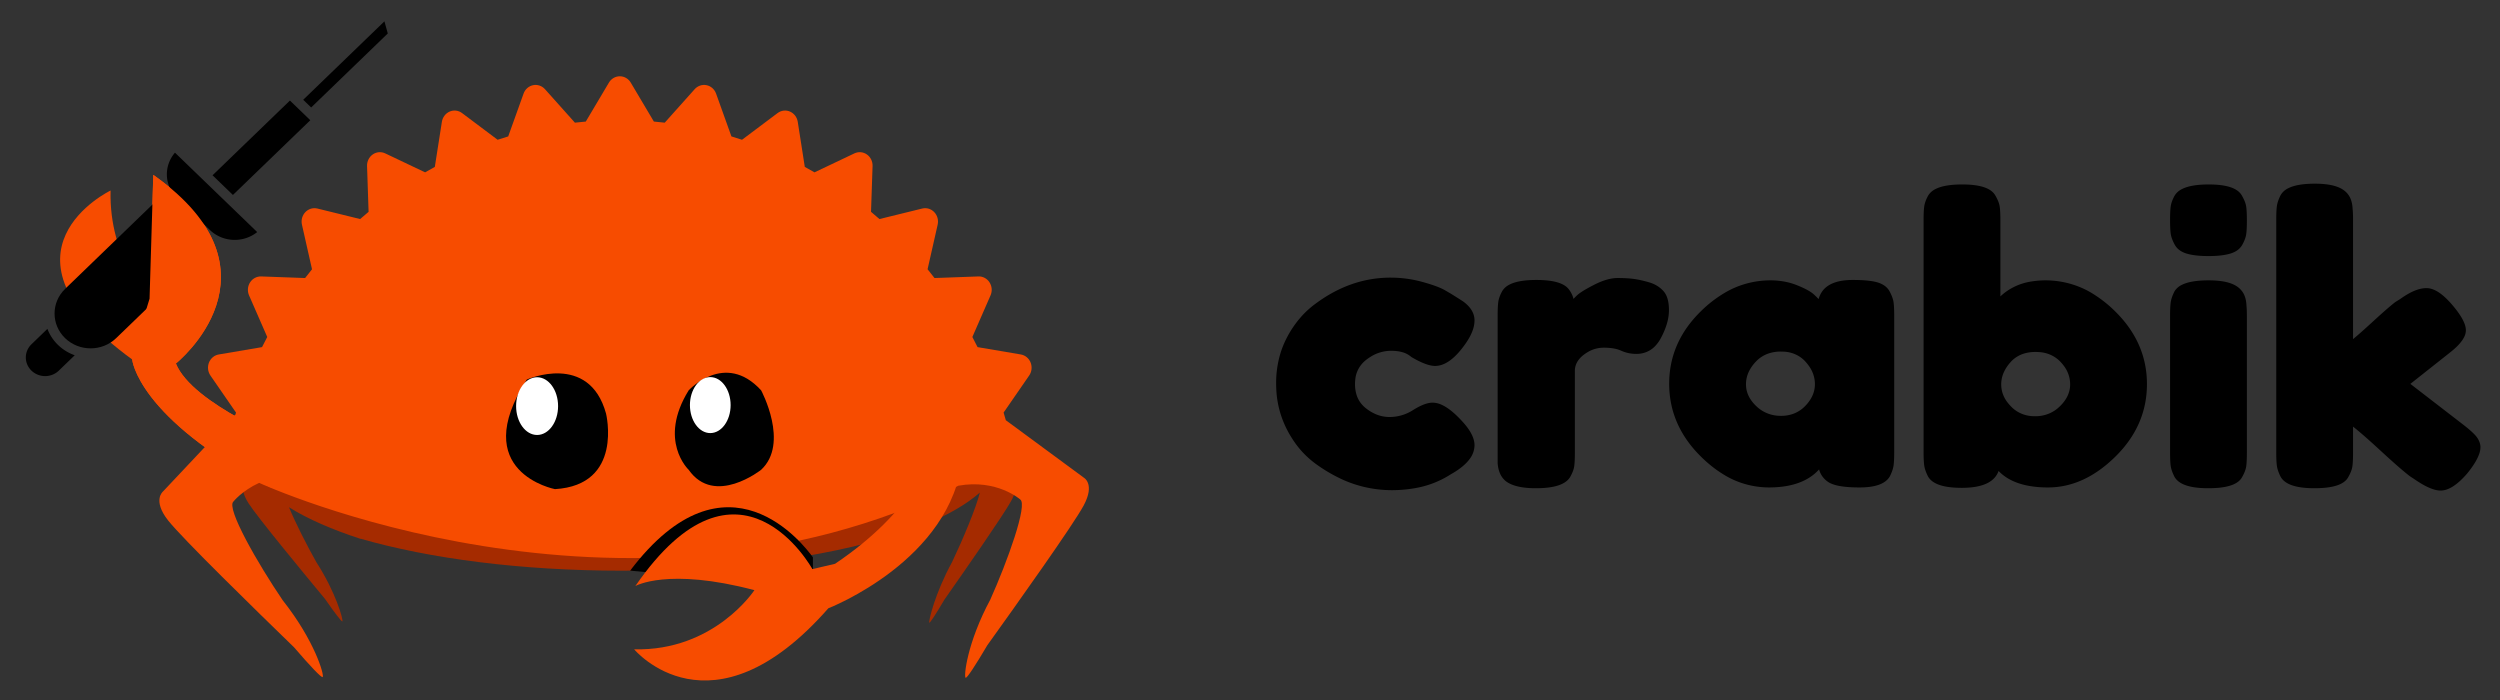 <?xml version="1.0" encoding="UTF-8" standalone="no"?>
<svg
   xmlns:dc="http://purl.org/dc/elements/1.1/"
   xmlns:cc="http://creativecommons.org/ns#"
   xmlns:rdf="http://www.w3.org/1999/02/22-rdf-syntax-ns#"
   xmlns:svg="http://www.w3.org/2000/svg"
   xmlns="http://www.w3.org/2000/svg"
   xmlns:sodipodi="http://sodipodi.sourceforge.net/DTD/sodipodi-0.dtd"
   xmlns:inkscape="http://www.inkscape.org/namespaces/inkscape"
   id="svg43"
   style="clip-rule:evenodd;fill-rule:evenodd;stroke-linejoin:round;stroke-miterlimit:1.414"
   xml:space="preserve"
   version="1.1"
   viewBox="0 0 2834.645 793.701"
   height="210mm"
   width="750mm"
   sodipodi:docname="crabik-logo (копия).svg"
   inkscape:version="0.92.5 (2060ec1f9f, 2020-04-08)"><rect x="0" y="0" width="2834.645" height="793.701" fill="#333333" stroke="none"/><sodipodi:namedview
   pagecolor="#ffffff"
   bordercolor="#666666"
   borderopacity="1"
   objecttolerance="10"
   gridtolerance="10"
   guidetolerance="10"
   inkscape:pageopacity="0"
   inkscape:pageshadow="2"
   inkscape:window-width="1920"
   inkscape:window-height="1016"
   id="namedview39"
   showgrid="false"
   inkscape:zoom="0.29734127"
   inkscape:cx="1812.6233"
   inkscape:cy="882.83564"
   inkscape:window-x="0"
   inkscape:window-y="27"
   inkscape:window-maximized="1"
   inkscape:current-layer="svg43" /><defs
   id="defs47">
        
        
        
        
        
        
        
        
        
        
    
            
        </defs>
    
<g
   transform="translate(0,-718.11)"
   id="layer2" /><g
   transform="translate(0,-718.11)"
   id="layer1" />
   <g
   id="g878"
   transform="translate(14,-12)"><g
     id="layer3"
     transform="translate(0,-718.11)"><g
       id="g1166"
       transform="translate(-1.695,5.085)"><g
         transform="translate(692.751,1430.506)"
         id="g4"
         style="clip-rule:evenodd;fill-rule:evenodd;stroke-linejoin:round;stroke-miterlimit:1.414">
            <path
   inkscape:connector-curvature="0"
   d="m 0,-322.648 c -114.597,0 -218.172,13.779 -296.172,36.229 v -5.071 c -78,25.095 -127.681,59.959 -127.681,98.506 0,6.077 1.345,12.062 3.703,17.931 l -7.984,14.321 c 0,0 -6.413,8.359 4.935,25.999 10.01,15.554 60.164,76.438 86.628,108.32 11.367,16.348 19.083,26.413 19.757,25.44 1.061,-1.543 -7.064,-32.229 -29.639,-67.242 -10.533,-18.805 -23.358,-43.719 -30.908,-62.12 21.081,13.342 49.189,25.445 81.189,35.861 v -0.159 c 78,22.453 181.575,36.229 296.172,36.229 131.156,0 248.828,-18.046 327.828,-46.491 V -276.153 C 248.828,-304.6 131.156,-322.648 0,-322.648"
   style="fill:#a52b00;fill-rule:nonzero"
   id="path2" />
        </g><g
         transform="translate(1138.449,1317.087)"
         id="g8"
         style="clip-rule:evenodd;fill-rule:evenodd;stroke-linejoin:round;stroke-miterlimit:1.414">
            <path
   inkscape:connector-curvature="0"
   d="m 0,-50.399 -13.433,-27.828 c 0.071,-1.056 0.124,-2.114 0.124,-3.175 0,-31.548 -32.805,-60.62 -87.997,-83.901 V 2.499 c 25.751,-10.864 46.645,-22.984 61.586,-36.037 -4.398,17.683 -19.437,53.455 -31.428,78.611 -19.707,35.981 -26.845,67.303 -25.929,68.853 0.584,0.978 7.307,-9.393 17.222,-26.2 C -56.783,54.85 -13.063,-7.914 -4.325,-23.901 5.574,-42.024 0,-50.399 0,-50.399"
   style="fill:#a52b00;fill-rule:nonzero"
   id="path6" />
        </g><g
         transform="translate(1216.449,1039.358)"
         id="g12"
         style="clip-rule:evenodd;fill-rule:evenodd;stroke-linejoin:round;stroke-miterlimit:1.414">
            <path
   inkscape:connector-curvature="0"
   d="m 0,227.175 -88.296,-65.043 c -0.83,-2.895 -1.66,-5.787 -2.516,-8.658 l 29.002,-42.016 c 2.961,-4.274 3.558,-9.829 1.635,-14.703 -1.925,-4.85 -6.136,-8.327 -11.117,-9.179 l -49.043,-8.321 c -1.898,-3.879 -3.89,-7.698 -5.889,-11.484 l 20.604,-47.172 c 2.119,-4.806 1.673,-10.39 -1.139,-14.751 -2.797,-4.383 -7.551,-6.942 -12.617,-6.743 l -49.77,1.809 c -2.577,-3.356 -5.194,-6.68 -7.866,-9.946 l 11.438,-50.56 c 1.159,-5.132 -0.302,-10.508 -3.879,-14.238 -3.555,-3.716 -8.722,-5.254 -13.636,-4.05 l -48.478,11.919 c -3.14,-2.775 -6.33,-5.513 -9.559,-8.196 l 1.745,-51.907 c 0.188,-5.254 -2.262,-10.247 -6.468,-13.163 -4.204,-2.934 -9.54,-3.376 -14.138,-1.196 l -45.226,21.502 c -3.64,-2.09 -7.302,-4.16 -11.005,-6.163 l -7.991,-51.148 c -0.812,-5.181 -4.146,-9.584 -8.815,-11.594 -4.655,-2.022 -9.99,-1.367 -14.077,1.71 l -40.321,30.253 c -3.97,-1.318 -7.958,-2.583 -11.996,-3.792 l -17.38,-48.504 c -1.766,-4.945 -5.842,-8.576 -10.81,-9.597 -4.953,-1.012 -10.048,0.703 -13.483,4.539 l -33.938,37.971 c -4.104,-0.471 -8.21,-0.901 -12.327,-1.259 l -26.208,-44.154 c -2.656,-4.472 -7.344,-7.193 -12.397,-7.193 -5.041,0 -9.739,2.721 -12.372,7.193 l -26.214,44.154 c -4.119,0.358 -8.244,0.788 -12.341,1.259 l -33.943,-37.971 c -3.437,-3.836 -8.551,-5.551 -13.487,-4.539 -4.966,1.035 -9.045,4.652 -10.806,9.597 l -17.393,48.504 c -4.027,1.209 -8.017,2.482 -11.997,3.792 l -40.308,-30.253 c -4.098,-3.088 -9.432,-3.741 -14.098,-1.71 -4.65,2.01 -7.997,6.413 -8.803,11.594 l -7.997,51.148 c -3.7,2.003 -7.363,4.062 -11.014,6.163 l -45.222,-21.502 c -4.592,-2.189 -9.952,-1.738 -14.135,1.196 -4.201,2.916 -6.656,7.909 -6.466,13.163 l 1.736,51.907 c -3.219,2.683 -6.403,5.421 -9.558,8.196 l -48.47,-11.919 c -4.925,-1.195 -10.086,0.334 -13.65,4.05 -3.585,3.73 -5.039,9.106 -3.885,14.238 l 11.415,50.56 c -2.649,3.279 -5.27,6.59 -7.839,9.946 l -49.771,-1.809 c -5.023,-0.148 -9.817,2.36 -12.623,6.743 -2.812,4.361 -3.237,9.945 -1.146,14.751 l 20.619,47.172 c -2.003,3.786 -3.992,7.605 -5.906,11.484 l -49.04,8.321 c -4.982,0.841 -9.183,4.316 -11.12,9.179 -1.925,4.874 -1.3,10.429 1.639,14.703 l 29.01,42.016 c -0.224,0.741 -0.43,1.49 -0.653,2.233 l -82.021,87.122 c 0,0 -12.56,9.851 5.73,33.002 16.14,20.421 98.993,101.376 142.752,143.789 18.483,21.532 31.143,34.866 32.466,33.712 2.088,-1.832 -8.871,-41.006 -45.275,-86.97 -28.06,-41.239 -64.478,-104.666 -55.939,-111.977 0,0 9.714,-12.331 29.204,-21.207 0.713,0.571 -0.737,-0.565 0,0 0,0 411.314,189.736 792.846,3.21 43.584,-7.817 69.968,15.529 69.968,15.529 9.099,5.276 -14.463,70.495 -33.838,113.666 -26.353,49.023 -30.217,87.276 -27.982,88.602 1.409,0.842 10.998,-13.747 24.674,-36.966 C -75.469,370.196 -11.675,280.554 0,258.781 13.239,234.094 0,227.175 0,227.175"
   style="fill:#f74c00;fill-rule:nonzero"
   id="path10" />
        </g><g
         transform="translate(834.435,1227.084)"
         id="g16"
         style="clip-rule:evenodd;fill-rule:evenodd;stroke-linejoin:round;stroke-miterlimit:1.414">
            <path
   inkscape:connector-curvature="0"
   d="m 0,159.631 c 1.575,-1.342 2.4,-2.139 2.4,-2.139 L -132.25,144.985 C -22.348,0 65.618,116.967 74.988,129.879 v 29.752 z"
   style="fill-rule:nonzero"
   id="path14" />
        </g><g
         id="g1114"><path
           inkscape:connector-curvature="0"
           d="m 316.997,1226.978 c 0,0 -111.096,-43.25 -129.876,-89.798 0,0 130.391,-103.717 -25.621,-213.886 l -4.229,140.417 c 0,0 -46.226,-44.594 -44.186,-122.683 0,0 -143.773,69.178 24.476,191.577 0,0 5.676,65.698 156.977,145.017 z"
           style="clip-rule:evenodd;fill:#f74c00;fill-rule:nonzero;stroke-linejoin:round;stroke-miterlimit:1.414"
           id="path18" /></g><g
         transform="translate(768.527,1254.67)"
         id="g24"
         style="clip-rule:evenodd;fill-rule:evenodd;stroke-linejoin:round;stroke-miterlimit:1.414">
            <path
   inkscape:connector-curvature="0"
   d="m 0,-87.016 c 0,0 41.104,-45.009 82.21,0 0,0 32.297,60.013 0,90.016 0,0 -52.85,42.009 -82.21,0 0,0 -35.232,-33.006 0,-90.016"
   style="fill-rule:nonzero"
   id="path22" />
        </g><g
         transform="translate(816.115,1184.343)"
         id="g28"
         style="clip-rule:evenodd;fill-rule:evenodd;stroke-linejoin:round;stroke-miterlimit:1.414">
            <path
   inkscape:connector-curvature="0"
   d="m 0,0.008 c 0,17.523 -10.329,31.73 -23.07,31.73 -12.739,0 -23.069,-14.207 -23.069,-31.73 0,-17.529 10.33,-31.738 23.069,-31.738 12.741,0 23.07,14.209 23.07,31.738"
   style="fill:#ffffff;fill-rule:nonzero"
   id="path26" />
        </g><g
         transform="translate(585.069,1248.41)"
         id="g32"
         style="clip-rule:evenodd;fill-rule:evenodd;stroke-linejoin:round;stroke-miterlimit:1.414">
            <path
   inkscape:connector-curvature="0"
   d="m 0,-93.046 c 0,0 70.508,-31.219 89.753,38.463 0,0 20.159,81.218 -57.902,85.802 0,0 -99.541,-19.172 -31.851,-124.265"
   style="fill-rule:nonzero"
   id="path30" />
        </g><g
         transform="translate(620.482,1185.498)"
         id="g36"
         style="clip-rule:evenodd;fill-rule:evenodd;stroke-linejoin:round;stroke-miterlimit:1.414">
            <path
   inkscape:connector-curvature="0"
   d="m 0,0.002 c 0,18.072 -10.653,32.729 -23.794,32.729 -13.137,0 -23.792,-14.657 -23.792,-32.729 0,-18.078 10.655,-32.731 23.792,-32.731 C -10.653,-32.729 0,-18.076 0,0.002"
   style="fill:#ffffff;fill-rule:nonzero"
   id="path34" />
        </g><g
         transform="translate(1040.809,1540.826)"
         id="g40"
         style="clip-rule:evenodd;fill-rule:evenodd;stroke-linejoin:round;stroke-miterlimit:1.414">
            <path
   inkscape:connector-curvature="0"
   d="m 0,-296.808 c 0,0 -14.723,58.643 -106.292,120.267 l -25.678,6.018 c 0,0 -83.066,-151.481 -200.749,19.221 0,0 36.677,-21.354 135,4.65 0,0 -45.23,69.226 -136.342,67.099 0,0 87.313,104.749 220.18,-46.554 0,0 140.455,-54.315 151.845,-170.701 z"
   style="fill:#f74c00;fill-rule:nonzero"
   id="path38" />
        </g><g
         id="g1111"><path
           inkscape:connector-curvature="0"
           style="clip-rule:evenodd;fill-rule:evenodd;stroke-width:1.111;stroke-linejoin:round;stroke-miterlimit:1.414"
           d="m 188.627,950.023 a 39.906,38.539 0 0 1 -2.838,-51.557 l 0.292,-0.348 93.238,90.044 -0.361,0.282 a 39.916,38.549 0 0 1 -53.392,-2.746 z"
           id="path2-1" /><path
           inkscape:connector-curvature="0"
           style="clip-rule:evenodd;fill-rule:evenodd;stroke-width:1.111;stroke-linejoin:round;stroke-miterlimit:1.414"
           d="m 316.425,839.032 -87.742,84.736 23.102,22.31 87.742,-84.736 z"
           id="path4" /><path
           inkscape:connector-curvature="0"
           style="clip-rule:evenodd;fill-rule:evenodd;stroke-width:1.111;stroke-linejoin:round;stroke-miterlimit:1.414"
           d="m 423.586,749.209 3.801,13.765 -86.875,83.899 -9.027,-8.718 z"
           id="path6-2" /><path
           inkscape:connector-curvature="0"
           style="clip-rule:evenodd;fill-rule:evenodd;stroke-width:1.111;stroke-linejoin:round;stroke-miterlimit:1.414"
           d="m 72.428,1127.834 -18.009,17.393 a 21.903,21.153 0 1 1 -30.975,-29.915 l 18.009,-17.392 a 52.043,50.26 0 0 0 30.975,29.914 z"
           id="path8" /><path
           inkscape:connector-curvature="0"
           style="clip-rule:evenodd;fill-rule:evenodd;stroke-width:1.111;stroke-linejoin:round;stroke-miterlimit:1.414"
           d="m 61.518,1108.457 c -15.949,-15.439 -15.949,-40.432 0,-55.872 L 171.707,946.171 c 2.376,4.257 5.382,8.157 8.924,11.576 l 36.943,35.678 c 3.54,3.421 7.578,6.325 11.986,8.619 L 119.371,1108.459 c -15.986,15.403 -41.866,15.403 -57.853,0 z"
           id="path12" /></g><path
         inkscape:connector-curvature="0"
         id="path18-9"
         style="clip-rule:evenodd;fill:#f74c00;fill-rule:nonzero;stroke-linejoin:round;stroke-miterlimit:1.414"
         d="m 316.997,1226.978 c 0,0 -111.096,-43.25 -129.876,-89.798 0,0 130.391,-103.717 -25.621,-213.886 l -4.229,140.417 c -12.209,39.834 2.713,-9.155 -19.71,68.894 0,0 5.676,65.698 156.977,145.017 z" /></g></g><g
     transform="matrix(4.721,0,0,4.402,1435.185,222.347)"
     style="font-size:12px;fill:#000000;fill-opacity:1;fill-rule:evenodd;stroke:#000000;stroke-width:0.25mm;stroke-linecap:round"
     font-size="9pt"
     id="svgGroup"><path
       style="vector-effect:non-scaling-stroke;fill:#000000;fill-opacity:1"
       inkscape:connector-curvature="0"
       id="path35"
       d="m 281.101,42.7 -9.9,8.4 13.3,11 a 39.872,39.872 0 0 1 1.07,0.93 q 1.486,1.342 2.015,2.166 a 3.318,3.318 0 0 1 0.065,0.104 5.309,5.309 0 0 1 0.414,0.861 q 0.236,0.638 0.236,1.239 a 5.255,5.255 0 0 1 -0.274,1.575 q -0.47,1.484 -1.749,3.411 a 30.304,30.304 0 0 1 -1.077,1.514 22.822,22.822 0 0 1 -1.45,1.637 q -1.649,1.678 -3.089,2.257 a 3.908,3.908 0 0 1 -1.461,0.306 4.797,4.797 0 0 1 -1.414,-0.242 q -1.914,-0.596 -4.686,-2.658 l -1,-0.7 q -2.3,-1.9 -7.1,-6.65 a 220.278,220.278 0 0 0 -2.257,-2.203 Q 259.576,62.6 257.701,61.1 v 7.7 q 0,2.3 -0.15,3.45 -0.15,1.15 -0.95,2.65 -1.052,2.103 -5.44,2.505 a 24.881,24.881 0 0 1 -2.26,0.095 q -6.3,0 -7.7,-2.7 a 12.937,12.937 0 0 1 -0.446,-1.07 q -0.192,-0.53 -0.301,-1.008 a 6.131,6.131 0 0 1 -0.103,-0.572 13.228,13.228 0 0 1 -0.073,-0.738 Q 240.201,70.353 240.201,68.7 V 8.8 q 0,-2.3 0.15,-3.45 0.116,-0.892 0.563,-1.995 A 13.967,13.967 0 0 1 241.201,2.7 3.856,3.856 0 0 1 242.878,1.095 Q 244.926,0 249.001,0 a 21.655,21.655 0 0 1 2.225,0.106 q 3.075,0.319 4.575,1.594 a 4.56,4.56 0 0 1 1.393,2.046 q 0.362,1.018 0.407,2.354 a 11.42,11.42 0 0 1 0.043,0.513 q 0.038,0.586 0.051,1.432 a 59.292,59.292 0 0 1 0.006,0.855 v 31.7 q 1.732,-1.444 5.179,-4.834 a 259.783,259.783 0 0 0 0.271,-0.266 216.752,216.752 0 0 1 1.709,-1.669 q 2.271,-2.191 3.603,-3.316 a 27.328,27.328 0 0 1 0.138,-0.115 l 1.2,-0.8 a 20.286,20.286 0 0 1 1.839,-1.275 q 1.992,-1.21 3.602,-1.393 a 4.968,4.968 0 0 1 0.559,-0.032 q 2.04,0 4.581,2.699 a 22.697,22.697 0 0 1 1.169,1.351 29.504,29.504 0 0 1 1.344,1.802 q 1.23,1.799 1.666,3.171 a 4.581,4.581 0 0 1 0.24,1.377 3.731,3.731 0 0 1 -0.398,1.593 q -0.592,1.252 -2.067,2.694 a 21.715,21.715 0 0 1 -1.235,1.113 z m -125.6,25.9 V 8.9 q 0,-2.3 0.15,-3.45 0.126,-0.968 0.642,-2.113 a 12.001,12.001 0 0 1 0.208,-0.437 3.856,3.856 0 0 1 1.677,-1.605 q 2.048,-1.095 6.123,-1.095 6.3,0 7.6,2.7 a 11.691,11.691 0 0 1 0.473,0.99 q 0.213,0.509 0.337,0.971 a 5.287,5.287 0 0 1 0.14,0.689 13.228,13.228 0 0 1 0.072,0.738 q 0.078,1.059 0.078,2.712 v 20.8 a 13.005,13.005 0 0 1 8.273,-4.657 19.288,19.288 0 0 1 3.127,-0.243 20.043,20.043 0 0 1 11.552,3.734 29.946,29.946 0 0 1 4.798,4.166 q 7.45,7.9 7.45,18.35 0,10.45 -7.4,18.3 -7.4,7.85 -15.9,7.85 a 23.636,23.636 0 0 1 -4.394,-0.38 q -2.44,-0.462 -4.304,-1.488 A 10.547,10.547 0 0 1 172.801,72.5 q -0.8,4.9 -8.6,4.9 -6.3,0 -7.7,-2.7 a 12.937,12.937 0 0 1 -0.446,-1.07 q -0.192,-0.53 -0.301,-1.008 a 6.131,6.131 0 0 1 -0.103,-0.572 13.228,13.228 0 0 1 -0.073,-0.738 q -0.077,-1.059 -0.077,-2.712 z m -115.8,-41.3 1.6,1 q 1.378,0.919 2.287,1.545 a 78.473,78.473 0 0 1 0.513,0.355 q 1.953,1.503 2.439,3.317 a 4.748,4.748 0 0 1 0.161,1.233 7.511,7.511 0 0 1 -0.347,2.179 q -0.285,0.94 -0.804,1.953 a 17.596,17.596 0 0 1 -0.949,1.618 24.274,24.274 0 0 1 -1.616,2.21 q -1.822,2.195 -3.565,2.925 A 4.422,4.422 0 0 1 37.701,46 Q 36.18,46 33.636,44.592 A 27.988,27.988 0 0 1 32.301,43.8 5.828,5.828 0 0 0 29.951,42.474 Q 28.721,42.1 27.151,42.1 a 9.25,9.25 0 0 0 -5.147,1.585 12.192,12.192 0 0 0 -1.103,0.815 7.841,7.841 0 0 0 -2.828,5.352 11.273,11.273 0 0 0 -0.072,1.298 10.322,10.322 0 0 0 0.361,2.809 7.49,7.49 0 0 0 2.439,3.791 10.848,10.848 0 0 0 2.423,1.564 8.333,8.333 0 0 0 3.527,0.786 10.365,10.365 0 0 0 5.857,-1.821 12.476,12.476 0 0 0 0.043,-0.029 q 2.213,-1.489 3.746,-1.779 a 3.784,3.784 0 0 1 0.704,-0.071 4.576,4.576 0 0 1 1.975,0.505 q 1.598,0.768 3.484,2.708 a 31.169,31.169 0 0 1 1.841,2.087 q 2.3,2.9 2.3,5.2 A 5.745,5.745 0 0 1 45.61,70.185 Q 44.34,72.04 41.593,73.76 A 24.31,24.31 0 0 1 41.201,74 21.648,21.648 0 0 1 32.6,77.527 29.556,29.556 0 0 1 27.201,78 26.684,26.684 0 0 1 14.468,74.688 36.229,36.229 0 0 1 9.301,71.3 22.397,22.397 0 0 1 4.276,65.737 28.219,28.219 0 0 1 2.601,62.75 26.148,26.148 0 0 1 0.046,52.644 30.966,30.966 0 0 1 0.001,50.95 27.663,27.663 0 0 1 0.966,43.535 24.175,24.175 0 0 1 2.601,39.25 26.187,26.187 0 0 1 6,33.993 21.946,21.946 0 0 1 9.301,30.8 q 8.3,-6.6 17.7,-6.6 3.8,0 7.4,1.05 a 46.871,46.871 0 0 1 1.874,0.587 q 1.687,0.57 2.799,1.125 a 10.399,10.399 0 0 1 0.627,0.338 z m 107.8,6.3 v 35 q 0,2.3 -0.15,3.45 -0.117,0.892 -0.564,1.995 a 13.967,13.967 0 0 1 -0.286,0.655 q -1.255,2.331 -5.764,2.572 a 20.324,20.324 0 0 1 -1.086,0.028 34.558,34.558 0 0 1 -2.357,-0.074 q -3.527,-0.242 -4.943,-1.276 A 5.14,5.14 0 0 1 130.377,72.968 7.261,7.261 0 0 1 130.201,72 q -3.384,4.847 -10.908,5.261 a 26.243,26.243 0 0 1 -1.442,0.039 19.241,19.241 0 0 1 -10.693,-3.322 q -2.756,-1.801 -5.357,-4.578 -7.4,-7.9 -7.4,-18.35 0,-10.45 7.45,-18.3 a 29.164,29.164 0 0 1 5.479,-4.589 19.942,19.942 0 0 1 10.871,-3.261 16.744,16.744 0 0 1 3.825,0.423 14.271,14.271 0 0 1 2.375,0.777 q 2.26,0.969 3.412,1.84 a 5.566,5.566 0 0 1 0.488,0.41 16.559,16.559 0 0 1 0.943,0.974 q 0.485,0.545 0.857,1.076 a 6.265,6.265 0 0 1 0.977,-2.877 q 1.577,-2.344 5.569,-2.67 a 16.638,16.638 0 0 1 1.354,-0.053 q 3.9,0 5.8,0.6 a 5.328,5.328 0 0 1 1.24,0.562 3.806,3.806 0 0 1 1.41,1.538 q 0.554,1.11 0.781,2.028 a 5.657,5.657 0 0 1 0.119,0.622 13.228,13.228 0 0 1 0.072,0.738 q 0.078,1.059 0.078,2.712 z m -76.7,14.2 v 21 q 0,2.3 -0.15,3.45 -0.15,1.15 -0.95,2.65 -1.236,2.142 -5.729,2.519 A 24.822,24.822 0 0 1 61.901,77.5 q -4.28,0 -6.413,-1.351 A 5.171,5.171 0 0 1 55.001,75.8 4.805,4.805 0 0 1 53.696,73.889 q -0.289,-0.74 -0.418,-1.65 A 10.248,10.248 0 0 1 53.201,71.5 V 68.6 33.5 q 0,-2.3 0.15,-3.45 0.126,-0.968 0.642,-2.113 a 12.001,12.001 0 0 1 0.208,-0.437 3.856,3.856 0 0 1 1.677,-1.605 q 2.048,-1.095 6.123,-1.095 6,0 7.5,2.3 a 6.566,6.566 0 0 1 0.789,1.522 5.282,5.282 0 0 1 0.311,1.778 10.043,10.043 0 0 1 0.356,-0.467 q 0.426,-0.528 1.052,-1.189 A 31.339,31.339 0 0 1 72.051,28.7 5.84,5.84 0 0 1 72.66,28.156 q 1.065,-0.841 3.231,-2.04 A 57.607,57.607 0 0 1 76.101,26 q 3.1,-1.7 5.45,-1.7 a 36.707,36.707 0 0 1 1.657,0.035 q 1.293,0.059 2.293,0.215 1.6,0.25 3.5,0.85 1.9,0.6 3.15,2.05 a 4.32,4.32 0 0 1 0.761,1.334 q 0.457,1.231 0.486,3.061 a 15.85,15.85 0 0 1 0.003,0.255 12.63,12.63 0 0 1 -0.418,3.132 q -0.355,1.387 -1.011,2.869 A 23.64,23.64 0 0 1 91.501,39.1 8.662,8.662 0 0 1 90.26,40.98 5.451,5.451 0 0 1 86.001,42.9 q -1.8,0 -3.45,-0.8 A 7.069,7.069 0 0 0 81.053,41.586 Q 80.317,41.416 79.45,41.347 A 15.795,15.795 0 0 0 78.201,41.3 7.592,7.592 0 0 0 74.044,42.554 9.912,9.912 0 0 0 73.151,43.2 6.963,6.963 0 0 0 71.719,44.737 5.395,5.395 0 0 0 70.801,47.8 Z m 143.9,20.9 V 33.6 q 0,-2.3 0.15,-3.45 0.116,-0.892 0.563,-1.995 a 13.967,13.967 0 0 1 0.287,-0.655 3.748,3.748 0 0 1 1.596,-1.503 q 1.467,-0.786 4.019,-1.009 a 25.23,25.23 0 0 1 2.185,-0.088 q 4.8,0 6.8,1.7 a 4.629,4.629 0 0 1 1.453,2.189 q 0.249,0.757 0.322,1.678 a 9.639,9.639 0 0 1 0.025,0.433 14.594,14.594 0 0 1 0.043,0.556 q 0.039,0.632 0.051,1.503 a 60.784,60.784 0 0 1 0.006,0.841 v 35 q 0,2.3 -0.15,3.45 -0.15,1.15 -0.95,2.65 -1.052,2.103 -5.44,2.505 a 24.881,24.881 0 0 1 -2.26,0.095 q -6.3,0 -7.7,-2.7 -0.496,-1.061 -0.716,-1.923 A 6.046,6.046 0 0 1 214.851,72.2 q -0.114,-0.829 -0.141,-2.397 A 62.372,62.372 0 0 1 214.701,68.7 Z m 14.923,-52.085 a 3.816,3.816 0 0 0 1.527,-1.565 12.061,12.061 0 0 0 0.304,-0.631 q 0.479,-1.075 0.596,-1.969 0.15,-1.15 0.15,-3.45 0,-1.653 -0.078,-2.712 A 13.228,13.228 0 0 0 232.051,5.55 5.287,5.287 0 0 0 231.911,4.861 Q 231.787,4.399 231.574,3.89 A 11.691,11.691 0 0 0 231.101,2.9 q -1.3,-2.7 -7.6,-2.7 -4.075,0 -6.123,1.095 a 3.856,3.856 0 0 0 -1.677,1.605 12.001,12.001 0 0 0 -0.208,0.437 q -0.516,1.145 -0.642,2.113 -0.15,1.15 -0.15,3.45 0,1.653 0.077,2.712 a 13.228,13.228 0 0 0 0.073,0.738 5.657,5.657 0 0 0 0.118,0.622 q 0.227,0.919 0.782,2.028 a 3.806,3.806 0 0 0 1.409,1.538 5.328,5.328 0 0 0 1.241,0.562 q 1.306,0.413 3.203,0.542 a 27.316,27.316 0 0 0 1.847,0.058 27.049,27.049 0 0 0 1.932,-0.064 q 1.841,-0.133 3.118,-0.536 a 5.633,5.633 0 0 0 1.123,-0.485 z M 175.651,57.2 a 7.911,7.911 0 0 0 5.749,2.692 9.869,9.869 0 0 0 0.401,0.008 8.397,8.397 0 0 0 6.136,-2.534 10.391,10.391 0 0 0 0.164,-0.166 10.042,10.042 0 0 0 1.683,-2.293 7.87,7.87 0 0 0 0.917,-3.707 8.748,8.748 0 0 0 -1.757,-5.243 11.488,11.488 0 0 0 -0.643,-0.807 7.885,7.885 0 0 0 -5.545,-2.717 10.916,10.916 0 0 0 -0.855,-0.033 9.227,9.227 0 0 0 -2.874,0.427 7.507,7.507 0 0 0 -3.476,2.373 10.569,10.569 0 0 0 -1.643,2.618 8.609,8.609 0 0 0 -0.707,3.432 8.347,8.347 0 0 0 1.672,4.995 11.18,11.18 0 0 0 0.778,0.955 z m -63.75,-6 q 0,3.3 2.6,5.95 a 8.487,8.487 0 0 0 6.155,2.649 10.244,10.244 0 0 0 0.145,10e-4 8.287,8.287 0 0 0 3.53,-0.74 8.174,8.174 0 0 0 2.62,-1.96 9.997,9.997 0 0 0 1.672,-2.462 8.109,8.109 0 0 0 0.778,-3.488 8.873,8.873 0 0 0 -1.548,-4.978 11.733,11.733 0 0 0 -0.802,-1.072 7.66,7.66 0 0 0 -5.574,-2.775 10.542,10.542 0 0 0 -0.726,-0.025 9.033,9.033 0 0 0 -3.157,0.531 7.92,7.92 0 0 0 -3.243,2.269 10.495,10.495 0 0 0 -1.675,2.546 8.463,8.463 0 0 0 -0.775,3.554 z" /></g></g>
   </svg>